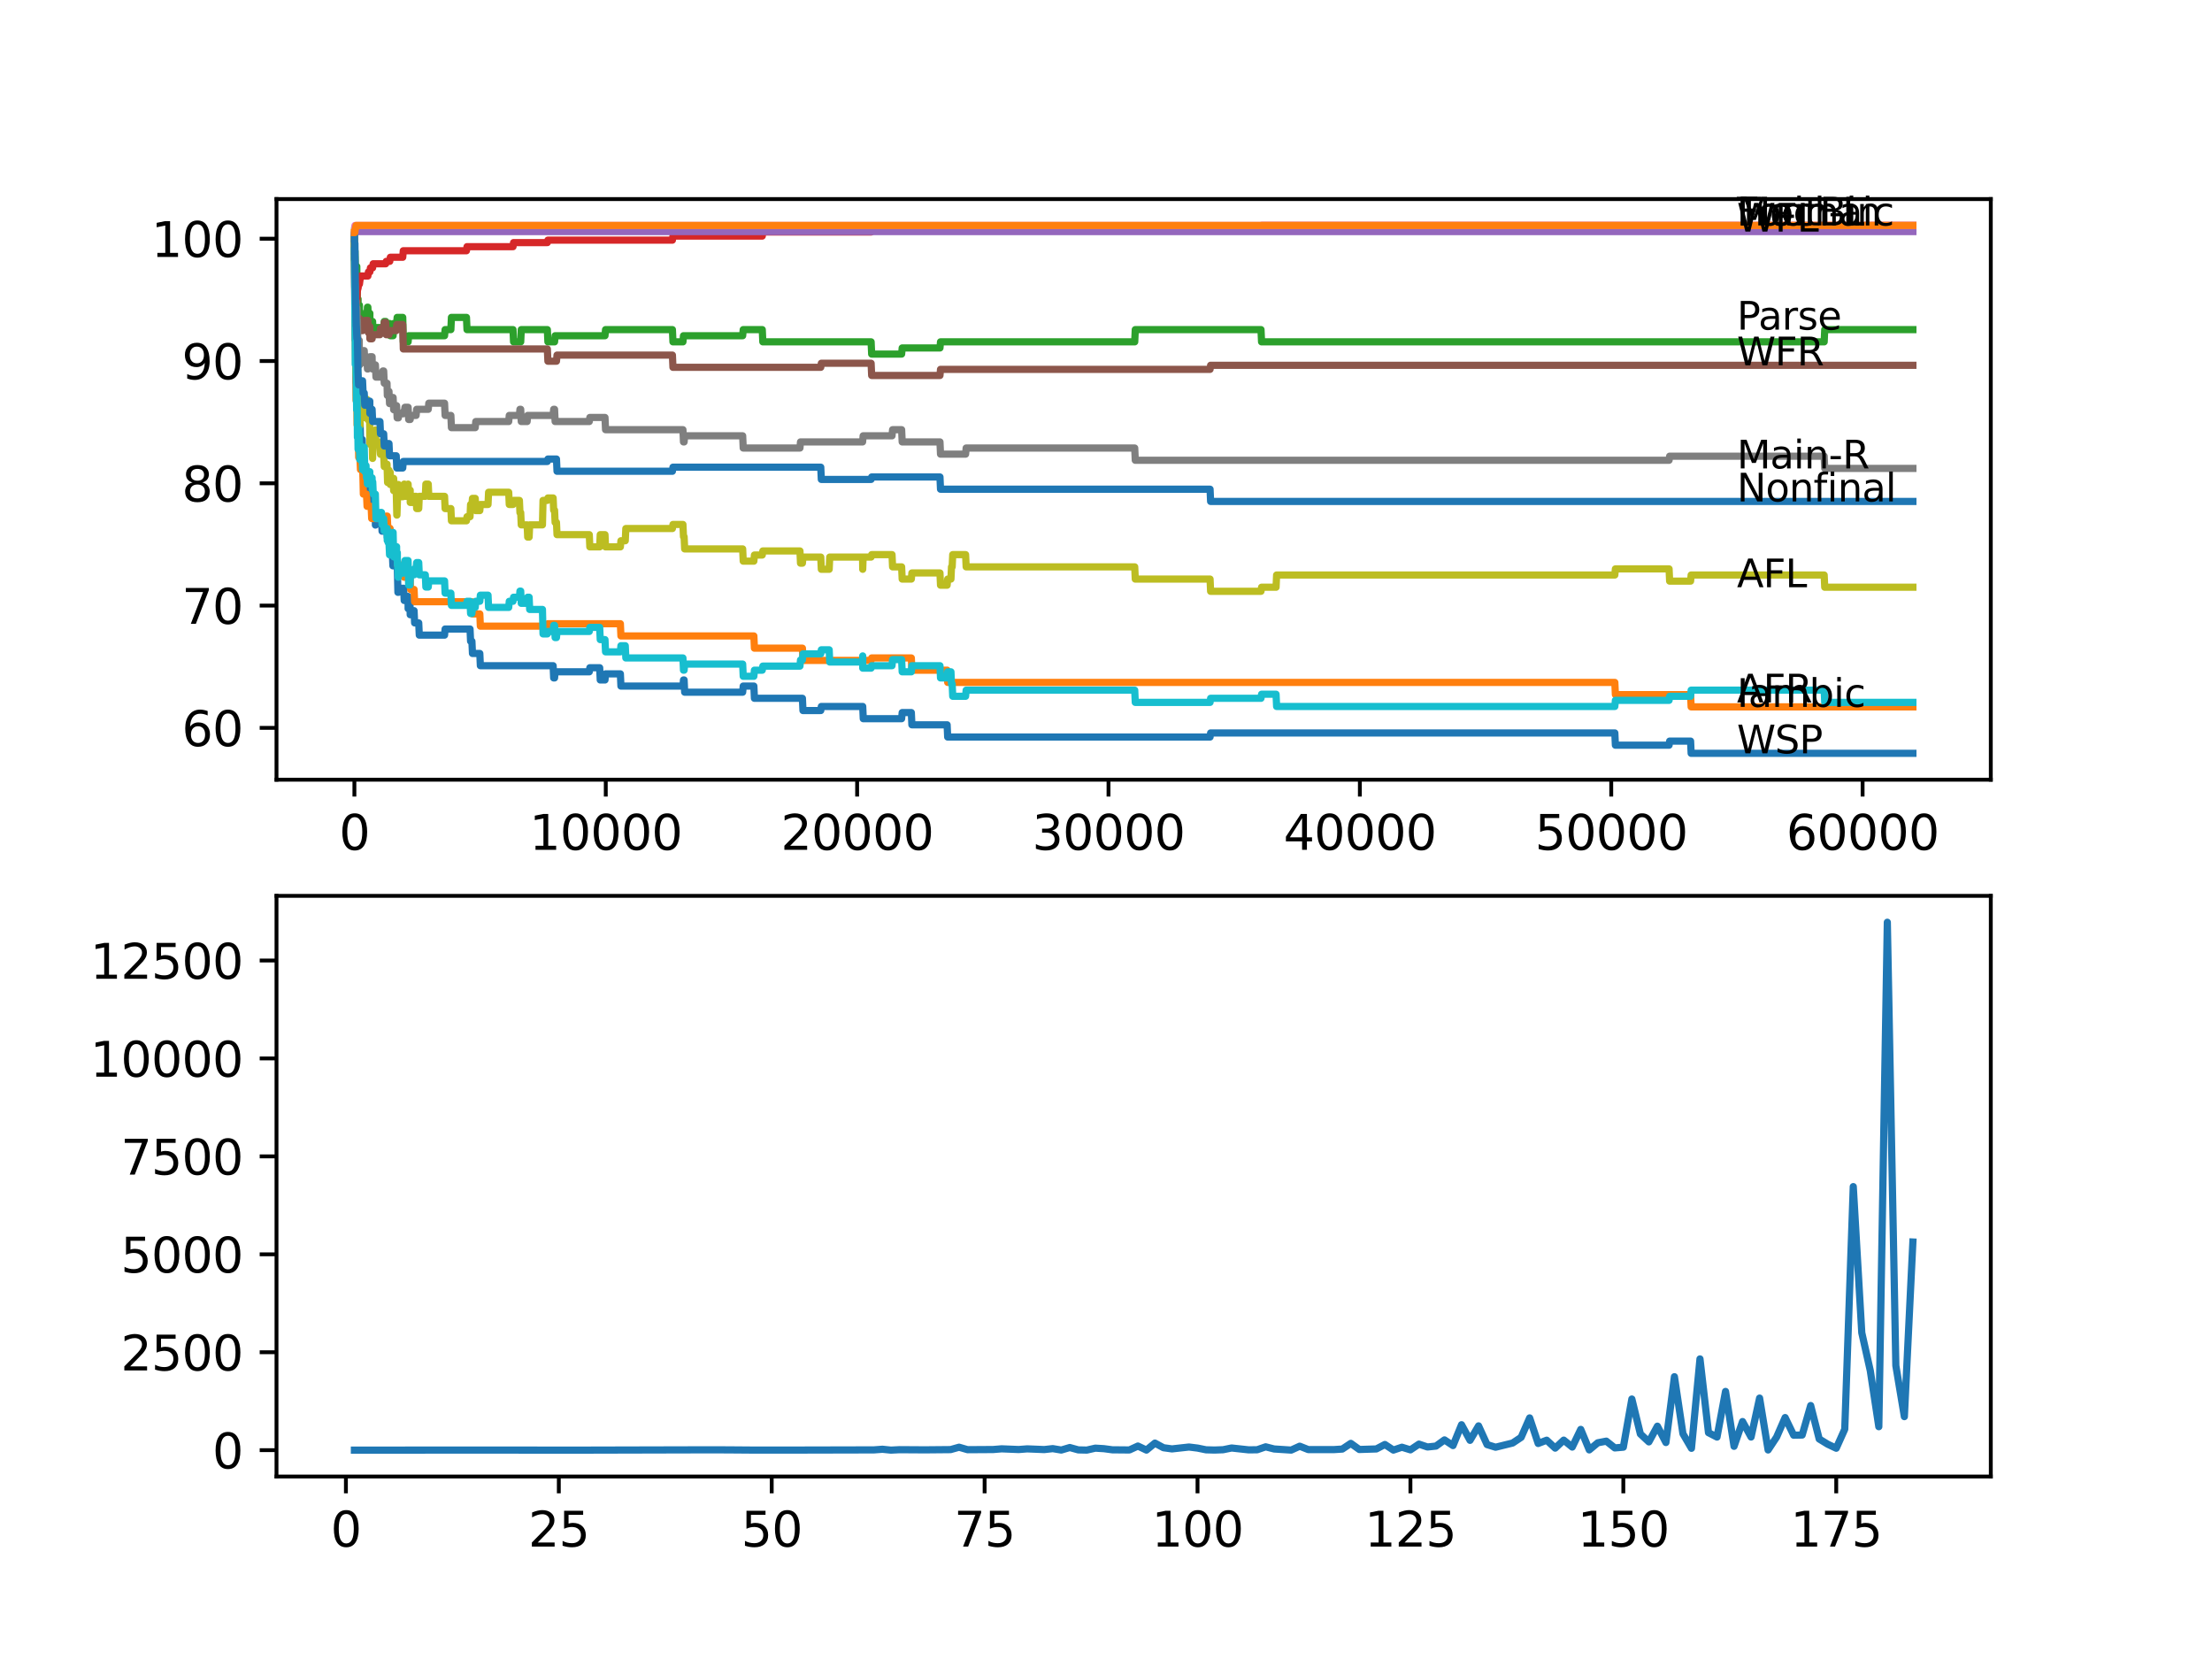<?xml version="1.0" encoding="utf-8" standalone="no"?>
<!DOCTYPE svg PUBLIC "-//W3C//DTD SVG 1.1//EN"
  "http://www.w3.org/Graphics/SVG/1.1/DTD/svg11.dtd">
<svg xmlns:xlink="http://www.w3.org/1999/xlink" width="460.8pt" height="345.6pt" viewBox="0 0 460.8 345.6" xmlns="http://www.w3.org/2000/svg" version="1.1">
 <defs>
  <style type="text/css">*{stroke-linejoin: round; stroke-linecap: butt}</style>
 </defs>
 <g id="figure_1">
  <g id="patch_1">
   <path d="M 0 345.6 
L 460.8 345.6 
L 460.8 0 
L 0 0 
z
" style="fill: #ffffff"/>
  </g>
  <g id="axes_1">
   <g id="patch_2">
    <path d="M 57.6 162.432 
L 414.72 162.432 
L 414.72 41.472 
L 57.6 41.472 
z
" style="fill: #ffffff"/>
   </g>
   <g id="matplotlib.axis_1">
    <g id="xtick_1">
     <g id="line2d_1">
      <defs>
       <path id="m942e129f63" d="M 0 0 
L 0 3.5 
" style="stroke: #000000; stroke-width: 0.8"/>
      </defs>
      <g>
       <use xlink:href="#m942e129f63" x="73.827" y="162.432" style="stroke: #000000; stroke-width: 0.8"/>
      </g>
     </g>
     <g id="text_1">
      <!-- 0 -->
      <g transform="translate(70.646 177.03)scale(0.1 -0.1)">
       <defs>
        <path id="DejaVuSans-30" d="M 2034 4250 
Q 1547 4250 1301 3770 
Q 1056 3291 1056 2328 
Q 1056 1369 1301 889 
Q 1547 409 2034 409 
Q 2525 409 2770 889 
Q 3016 1369 3016 2328 
Q 3016 3291 2770 3770 
Q 2525 4250 2034 4250 
z
M 2034 4750 
Q 2819 4750 3233 4129 
Q 3647 3509 3647 2328 
Q 3647 1150 3233 529 
Q 2819 -91 2034 -91 
Q 1250 -91 836 529 
Q 422 1150 422 2328 
Q 422 3509 836 4129 
Q 1250 4750 2034 4750 
z
" transform="scale(0.016)"/>
       </defs>
       <use xlink:href="#DejaVuSans-30"/>
      </g>
     </g>
    </g>
    <g id="xtick_2">
     <g id="line2d_2">
      <g>
       <use xlink:href="#m942e129f63" x="126.192" y="162.432" style="stroke: #000000; stroke-width: 0.8"/>
      </g>
     </g>
     <g id="text_2">
      <!-- 10000 -->
      <g transform="translate(110.286 177.03)scale(0.1 -0.1)">
       <defs>
        <path id="DejaVuSans-31" d="M 794 531 
L 1825 531 
L 1825 4091 
L 703 3866 
L 703 4441 
L 1819 4666 
L 2450 4666 
L 2450 531 
L 3481 531 
L 3481 0 
L 794 0 
L 794 531 
z
" transform="scale(0.016)"/>
       </defs>
       <use xlink:href="#DejaVuSans-31"/>
       <use xlink:href="#DejaVuSans-30" x="63.623"/>
       <use xlink:href="#DejaVuSans-30" x="127.246"/>
       <use xlink:href="#DejaVuSans-30" x="190.869"/>
       <use xlink:href="#DejaVuSans-30" x="254.492"/>
      </g>
     </g>
    </g>
    <g id="xtick_3">
     <g id="line2d_3">
      <g>
       <use xlink:href="#m942e129f63" x="178.556" y="162.432" style="stroke: #000000; stroke-width: 0.8"/>
      </g>
     </g>
     <g id="text_3">
      <!-- 20000 -->
      <g transform="translate(162.65 177.03)scale(0.1 -0.1)">
       <defs>
        <path id="DejaVuSans-32" d="M 1228 531 
L 3431 531 
L 3431 0 
L 469 0 
L 469 531 
Q 828 903 1448 1529 
Q 2069 2156 2228 2338 
Q 2531 2678 2651 2914 
Q 2772 3150 2772 3378 
Q 2772 3750 2511 3984 
Q 2250 4219 1831 4219 
Q 1534 4219 1204 4116 
Q 875 4013 500 3803 
L 500 4441 
Q 881 4594 1212 4672 
Q 1544 4750 1819 4750 
Q 2544 4750 2975 4387 
Q 3406 4025 3406 3419 
Q 3406 3131 3298 2873 
Q 3191 2616 2906 2266 
Q 2828 2175 2409 1742 
Q 1991 1309 1228 531 
z
" transform="scale(0.016)"/>
       </defs>
       <use xlink:href="#DejaVuSans-32"/>
       <use xlink:href="#DejaVuSans-30" x="63.623"/>
       <use xlink:href="#DejaVuSans-30" x="127.246"/>
       <use xlink:href="#DejaVuSans-30" x="190.869"/>
       <use xlink:href="#DejaVuSans-30" x="254.492"/>
      </g>
     </g>
    </g>
    <g id="xtick_4">
     <g id="line2d_4">
      <g>
       <use xlink:href="#m942e129f63" x="230.921" y="162.432" style="stroke: #000000; stroke-width: 0.8"/>
      </g>
     </g>
     <g id="text_4">
      <!-- 30000 -->
      <g transform="translate(215.015 177.03)scale(0.1 -0.1)">
       <defs>
        <path id="DejaVuSans-33" d="M 2597 2516 
Q 3050 2419 3304 2112 
Q 3559 1806 3559 1356 
Q 3559 666 3084 287 
Q 2609 -91 1734 -91 
Q 1441 -91 1130 -33 
Q 819 25 488 141 
L 488 750 
Q 750 597 1062 519 
Q 1375 441 1716 441 
Q 2309 441 2620 675 
Q 2931 909 2931 1356 
Q 2931 1769 2642 2001 
Q 2353 2234 1838 2234 
L 1294 2234 
L 1294 2753 
L 1863 2753 
Q 2328 2753 2575 2939 
Q 2822 3125 2822 3475 
Q 2822 3834 2567 4026 
Q 2313 4219 1838 4219 
Q 1578 4219 1281 4162 
Q 984 4106 628 3988 
L 628 4550 
Q 988 4650 1302 4700 
Q 1616 4750 1894 4750 
Q 2613 4750 3031 4423 
Q 3450 4097 3450 3541 
Q 3450 3153 3228 2886 
Q 3006 2619 2597 2516 
z
" transform="scale(0.016)"/>
       </defs>
       <use xlink:href="#DejaVuSans-33"/>
       <use xlink:href="#DejaVuSans-30" x="63.623"/>
       <use xlink:href="#DejaVuSans-30" x="127.246"/>
       <use xlink:href="#DejaVuSans-30" x="190.869"/>
       <use xlink:href="#DejaVuSans-30" x="254.492"/>
      </g>
     </g>
    </g>
    <g id="xtick_5">
     <g id="line2d_5">
      <g>
       <use xlink:href="#m942e129f63" x="283.285" y="162.432" style="stroke: #000000; stroke-width: 0.8"/>
      </g>
     </g>
     <g id="text_5">
      <!-- 40000 -->
      <g transform="translate(267.379 177.03)scale(0.1 -0.1)">
       <defs>
        <path id="DejaVuSans-34" d="M 2419 4116 
L 825 1625 
L 2419 1625 
L 2419 4116 
z
M 2253 4666 
L 3047 4666 
L 3047 1625 
L 3713 1625 
L 3713 1100 
L 3047 1100 
L 3047 0 
L 2419 0 
L 2419 1100 
L 313 1100 
L 313 1709 
L 2253 4666 
z
" transform="scale(0.016)"/>
       </defs>
       <use xlink:href="#DejaVuSans-34"/>
       <use xlink:href="#DejaVuSans-30" x="63.623"/>
       <use xlink:href="#DejaVuSans-30" x="127.246"/>
       <use xlink:href="#DejaVuSans-30" x="190.869"/>
       <use xlink:href="#DejaVuSans-30" x="254.492"/>
      </g>
     </g>
    </g>
    <g id="xtick_6">
     <g id="line2d_6">
      <g>
       <use xlink:href="#m942e129f63" x="335.65" y="162.432" style="stroke: #000000; stroke-width: 0.8"/>
      </g>
     </g>
     <g id="text_6">
      <!-- 50000 -->
      <g transform="translate(319.744 177.03)scale(0.1 -0.1)">
       <defs>
        <path id="DejaVuSans-35" d="M 691 4666 
L 3169 4666 
L 3169 4134 
L 1269 4134 
L 1269 2991 
Q 1406 3038 1543 3061 
Q 1681 3084 1819 3084 
Q 2600 3084 3056 2656 
Q 3513 2228 3513 1497 
Q 3513 744 3044 326 
Q 2575 -91 1722 -91 
Q 1428 -91 1123 -41 
Q 819 9 494 109 
L 494 744 
Q 775 591 1075 516 
Q 1375 441 1709 441 
Q 2250 441 2565 725 
Q 2881 1009 2881 1497 
Q 2881 1984 2565 2268 
Q 2250 2553 1709 2553 
Q 1456 2553 1204 2497 
Q 953 2441 691 2322 
L 691 4666 
z
" transform="scale(0.016)"/>
       </defs>
       <use xlink:href="#DejaVuSans-35"/>
       <use xlink:href="#DejaVuSans-30" x="63.623"/>
       <use xlink:href="#DejaVuSans-30" x="127.246"/>
       <use xlink:href="#DejaVuSans-30" x="190.869"/>
       <use xlink:href="#DejaVuSans-30" x="254.492"/>
      </g>
     </g>
    </g>
    <g id="xtick_7">
     <g id="line2d_7">
      <g>
       <use xlink:href="#m942e129f63" x="388.014" y="162.432" style="stroke: #000000; stroke-width: 0.8"/>
      </g>
     </g>
     <g id="text_7">
      <!-- 60000 -->
      <g transform="translate(372.108 177.03)scale(0.1 -0.1)">
       <defs>
        <path id="DejaVuSans-36" d="M 2113 2584 
Q 1688 2584 1439 2293 
Q 1191 2003 1191 1497 
Q 1191 994 1439 701 
Q 1688 409 2113 409 
Q 2538 409 2786 701 
Q 3034 994 3034 1497 
Q 3034 2003 2786 2293 
Q 2538 2584 2113 2584 
z
M 3366 4563 
L 3366 3988 
Q 3128 4100 2886 4159 
Q 2644 4219 2406 4219 
Q 1781 4219 1451 3797 
Q 1122 3375 1075 2522 
Q 1259 2794 1537 2939 
Q 1816 3084 2150 3084 
Q 2853 3084 3261 2657 
Q 3669 2231 3669 1497 
Q 3669 778 3244 343 
Q 2819 -91 2113 -91 
Q 1303 -91 875 529 
Q 447 1150 447 2328 
Q 447 3434 972 4092 
Q 1497 4750 2381 4750 
Q 2619 4750 2861 4703 
Q 3103 4656 3366 4563 
z
" transform="scale(0.016)"/>
       </defs>
       <use xlink:href="#DejaVuSans-36"/>
       <use xlink:href="#DejaVuSans-30" x="63.623"/>
       <use xlink:href="#DejaVuSans-30" x="127.246"/>
       <use xlink:href="#DejaVuSans-30" x="190.869"/>
       <use xlink:href="#DejaVuSans-30" x="254.492"/>
      </g>
     </g>
    </g>
   </g>
   <g id="matplotlib.axis_2">
    <g id="ytick_1">
     <g id="line2d_8">
      <defs>
       <path id="me566fc5e8a" d="M 0 0 
L -3.5 0 
" style="stroke: #000000; stroke-width: 0.8"/>
      </defs>
      <g>
       <use xlink:href="#me566fc5e8a" x="57.6" y="151.627" style="stroke: #000000; stroke-width: 0.8"/>
      </g>
     </g>
     <g id="text_8">
      <!-- 60 -->
      <g transform="translate(37.875 155.426)scale(0.1 -0.1)">
       <use xlink:href="#DejaVuSans-36"/>
       <use xlink:href="#DejaVuSans-30" x="63.623"/>
      </g>
     </g>
    </g>
    <g id="ytick_2">
     <g id="line2d_9">
      <g>
       <use xlink:href="#me566fc5e8a" x="57.6" y="126.152" style="stroke: #000000; stroke-width: 0.8"/>
      </g>
     </g>
     <g id="text_9">
      <!-- 70 -->
      <g transform="translate(37.875 129.952)scale(0.1 -0.1)">
       <defs>
        <path id="DejaVuSans-37" d="M 525 4666 
L 3525 4666 
L 3525 4397 
L 1831 0 
L 1172 0 
L 2766 4134 
L 525 4134 
L 525 4666 
z
" transform="scale(0.016)"/>
       </defs>
       <use xlink:href="#DejaVuSans-37"/>
       <use xlink:href="#DejaVuSans-30" x="63.623"/>
      </g>
     </g>
    </g>
    <g id="ytick_3">
     <g id="line2d_10">
      <g>
       <use xlink:href="#me566fc5e8a" x="57.6" y="100.678" style="stroke: #000000; stroke-width: 0.8"/>
      </g>
     </g>
     <g id="text_10">
      <!-- 80 -->
      <g transform="translate(37.875 104.478)scale(0.1 -0.1)">
       <defs>
        <path id="DejaVuSans-38" d="M 2034 2216 
Q 1584 2216 1326 1975 
Q 1069 1734 1069 1313 
Q 1069 891 1326 650 
Q 1584 409 2034 409 
Q 2484 409 2743 651 
Q 3003 894 3003 1313 
Q 3003 1734 2745 1975 
Q 2488 2216 2034 2216 
z
M 1403 2484 
Q 997 2584 770 2862 
Q 544 3141 544 3541 
Q 544 4100 942 4425 
Q 1341 4750 2034 4750 
Q 2731 4750 3128 4425 
Q 3525 4100 3525 3541 
Q 3525 3141 3298 2862 
Q 3072 2584 2669 2484 
Q 3125 2378 3379 2068 
Q 3634 1759 3634 1313 
Q 3634 634 3220 271 
Q 2806 -91 2034 -91 
Q 1263 -91 848 271 
Q 434 634 434 1313 
Q 434 1759 690 2068 
Q 947 2378 1403 2484 
z
M 1172 3481 
Q 1172 3119 1398 2916 
Q 1625 2713 2034 2713 
Q 2441 2713 2670 2916 
Q 2900 3119 2900 3481 
Q 2900 3844 2670 4047 
Q 2441 4250 2034 4250 
Q 1625 4250 1398 4047 
Q 1172 3844 1172 3481 
z
" transform="scale(0.016)"/>
       </defs>
       <use xlink:href="#DejaVuSans-38"/>
       <use xlink:href="#DejaVuSans-30" x="63.623"/>
      </g>
     </g>
    </g>
    <g id="ytick_4">
     <g id="line2d_11">
      <g>
       <use xlink:href="#me566fc5e8a" x="57.6" y="75.204" style="stroke: #000000; stroke-width: 0.8"/>
      </g>
     </g>
     <g id="text_11">
      <!-- 90 -->
      <g transform="translate(37.875 79.003)scale(0.1 -0.1)">
       <defs>
        <path id="DejaVuSans-39" d="M 703 97 
L 703 672 
Q 941 559 1184 500 
Q 1428 441 1663 441 
Q 2288 441 2617 861 
Q 2947 1281 2994 2138 
Q 2813 1869 2534 1725 
Q 2256 1581 1919 1581 
Q 1219 1581 811 2004 
Q 403 2428 403 3163 
Q 403 3881 828 4315 
Q 1253 4750 1959 4750 
Q 2769 4750 3195 4129 
Q 3622 3509 3622 2328 
Q 3622 1225 3098 567 
Q 2575 -91 1691 -91 
Q 1453 -91 1209 -44 
Q 966 3 703 97 
z
M 1959 2075 
Q 2384 2075 2632 2365 
Q 2881 2656 2881 3163 
Q 2881 3666 2632 3958 
Q 2384 4250 1959 4250 
Q 1534 4250 1286 3958 
Q 1038 3666 1038 3163 
Q 1038 2656 1286 2365 
Q 1534 2075 1959 2075 
z
" transform="scale(0.016)"/>
       </defs>
       <use xlink:href="#DejaVuSans-39"/>
       <use xlink:href="#DejaVuSans-30" x="63.623"/>
      </g>
     </g>
    </g>
    <g id="ytick_5">
     <g id="line2d_12">
      <g>
       <use xlink:href="#me566fc5e8a" x="57.6" y="49.73" style="stroke: #000000; stroke-width: 0.8"/>
      </g>
     </g>
     <g id="text_12">
      <!-- 100 -->
      <g transform="translate(31.512 53.529)scale(0.1 -0.1)">
       <use xlink:href="#DejaVuSans-31"/>
       <use xlink:href="#DejaVuSans-30" x="63.623"/>
       <use xlink:href="#DejaVuSans-30" x="127.246"/>
      </g>
     </g>
    </g>
   </g>
   <g id="line2d_13">
    <path d="M 73.833 49.73 
L 73.843 49.093 
L 73.859 54.188 
L 73.906 53.339 
L 74.026 68.836 
L 74.042 66.5 
L 74.063 66.5 
L 74.199 79.662 
L 74.278 79.662 
L 74.341 78.813 
L 74.362 83.908 
L 74.388 83.908 
L 74.456 82.209 
L 74.461 84.757 
L 74.493 84.757 
L 74.534 84.757 
L 74.602 82.209 
L 74.618 87.304 
L 74.629 87.304 
L 74.65 87.304 
L 74.765 89.852 
L 74.838 89.852 
L 74.959 86.455 
L 74.98 86.455 
L 75.1 91.55 
L 75.461 91.55 
L 75.582 96.645 
L 75.613 96.645 
L 75.728 99.192 
L 75.875 99.192 
L 75.99 98.343 
L 76.351 98.343 
L 76.467 100.891 
L 77.001 100.891 
L 77.116 103.438 
L 77.315 103.438 
L 77.43 105.985 
L 77.514 105.985 
L 77.634 104.287 
L 77.645 104.287 
L 77.76 106.835 
L 78.195 106.835 
L 78.205 109.382 
L 78.305 108.108 
L 79.472 108.108 
L 79.588 110.656 
L 80.624 110.656 
L 80.672 109.382 
L 80.677 111.929 
L 80.729 111.08 
L 81.033 111.08 
L 81.148 110.231 
L 81.237 110.231 
L 81.358 115.326 
L 81.735 115.326 
L 81.85 117.873 
L 82.012 117.873 
L 82.127 117.024 
L 82.619 117.024 
L 82.693 115.751 
L 82.698 118.298 
L 82.724 118.298 
L 82.771 118.298 
L 82.892 123.393 
L 82.991 123.393 
L 83.106 122.544 
L 84.086 122.544 
L 84.201 125.091 
L 84.248 125.091 
L 84.363 124.242 
L 85.007 124.242 
L 85.018 126.789 
L 85.117 125.516 
L 85.411 125.516 
L 85.452 128.063 
L 85.52 127.214 
L 86.259 127.214 
L 86.374 129.761 
L 87.228 129.761 
L 87.343 132.309 
L 92.611 132.309 
L 92.726 131.035 
L 97.915 131.035 
L 98.03 133.582 
L 98.308 133.582 
L 98.423 136.13 
L 99.952 136.13 
L 100.067 138.677 
L 115.227 138.677 
L 115.342 141.225 
L 115.525 141.225 
L 115.641 139.951 
L 122.757 139.951 
L 122.872 139.102 
L 124.925 139.102 
L 125.04 141.649 
L 126.03 141.649 
L 126.145 140.376 
L 129.234 140.376 
L 129.35 142.923 
L 142.268 142.923 
L 142.383 141.649 
L 142.514 141.649 
L 142.629 144.197 
L 154.71 144.197 
L 154.825 142.923 
L 157.045 142.923 
L 157.16 145.47 
L 167.157 145.47 
L 167.272 148.018 
L 170.979 148.018 
L 171.095 147.169 
L 179.719 147.169 
L 179.834 149.716 
L 187.825 149.716 
L 187.94 148.442 
L 189.846 148.442 
L 189.961 150.99 
L 197.303 150.99 
L 197.418 153.537 
L 252.076 153.537 
L 252.191 152.688 
L 336.399 152.688 
L 336.514 155.236 
L 347.699 155.236 
L 347.814 154.386 
L 352.181 154.386 
L 352.297 156.934 
L 398.487 156.934 
L 398.487 156.934 
" clip-path="url(#p6ae09d095a)" style="fill: none; stroke: #1f77b4; stroke-width: 1.5; stroke-linecap: square"/>
   </g>
   <g id="line2d_14">
    <path d="M 73.833 52.277 
L 73.896 52.277 
L 74.042 70.661 
L 74.047 70.661 
L 74.184 83.398 
L 74.341 83.398 
L 74.388 88.493 
L 74.456 87.644 
L 74.602 87.644 
L 74.728 95.286 
L 74.98 95.286 
L 75.095 97.834 
L 75.571 97.834 
L 75.692 102.929 
L 76.351 102.929 
L 76.467 105.476 
L 77.315 105.476 
L 77.43 108.023 
L 80.347 108.023 
L 80.462 107.514 
L 80.672 107.514 
L 80.787 110.061 
L 81.237 110.061 
L 81.352 112.609 
L 81.735 112.609 
L 81.85 115.156 
L 82.693 115.156 
L 82.808 117.704 
L 84.086 117.704 
L 84.201 120.251 
L 85.411 120.251 
L 85.526 122.798 
L 86.259 122.798 
L 86.374 125.346 
L 98.308 125.346 
L 98.423 127.893 
L 99.952 127.893 
L 100.067 130.441 
L 114.022 130.441 
L 114.138 129.931 
L 129.234 129.931 
L 129.35 132.479 
L 157.045 132.479 
L 157.16 135.026 
L 167.157 135.026 
L 167.272 137.573 
L 181.468 137.573 
L 181.583 137.064 
L 189.846 137.064 
L 189.961 139.611 
L 197.303 139.611 
L 197.418 142.159 
L 336.399 142.159 
L 336.514 144.706 
L 352.181 144.706 
L 352.297 147.254 
L 398.487 147.254 
L 398.487 147.254 
" clip-path="url(#p6ae09d095a)" style="fill: none; stroke: #ff7f0e; stroke-width: 1.5; stroke-linecap: square"/>
   </g>
   <g id="line2d_15">
    <path d="M 73.833 52.277 
L 73.89 47.395 
L 73.848 54.188 
L 73.943 52.32 
L 73.953 52.32 
L 74.079 60.174 
L 74.084 60.174 
L 74.095 61.873 
L 74.199 59.325 
L 74.231 59.325 
L 74.325 55.504 
L 74.346 58.051 
L 74.466 63.995 
L 74.534 63.995 
L 74.592 62.297 
L 74.597 64.845 
L 74.639 64.845 
L 74.838 64.845 
L 74.875 63.571 
L 74.88 66.118 
L 74.948 64.845 
L 74.995 64.845 
L 75.11 67.392 
L 75.875 67.392 
L 75.99 66.543 
L 76.43 66.543 
L 76.545 63.995 
L 76.634 63.995 
L 76.749 66.543 
L 77.037 66.543 
L 77.048 65.269 
L 77.053 67.817 
L 77.142 67.817 
L 77.514 67.817 
L 77.619 66.967 
L 77.734 69.515 
L 78.205 69.515 
L 78.32 68.241 
L 79.928 68.241 
L 80.043 66.967 
L 80.347 66.967 
L 80.462 69.515 
L 80.624 69.515 
L 80.74 68.241 
L 81.033 68.241 
L 81.148 67.392 
L 81.195 67.392 
L 81.31 69.939 
L 81.892 69.939 
L 82.007 67.392 
L 82.619 67.392 
L 82.735 66.118 
L 83.897 66.118 
L 84.018 71.213 
L 85.018 71.213 
L 85.133 69.939 
L 92.611 69.939 
L 92.726 68.666 
L 93.925 68.666 
L 94.04 66.118 
L 97.172 66.118 
L 97.287 68.666 
L 106.869 68.666 
L 106.985 71.213 
L 108.472 71.213 
L 108.587 68.666 
L 114.022 68.666 
L 114.138 71.213 
L 115.525 71.213 
L 115.641 69.939 
L 126.03 69.939 
L 126.145 68.666 
L 140.074 68.666 
L 140.189 71.213 
L 142.268 71.213 
L 142.383 69.939 
L 154.71 69.939 
L 154.825 68.666 
L 158.794 68.666 
L 158.909 71.213 
L 181.468 71.213 
L 181.583 73.761 
L 187.825 73.761 
L 187.94 72.487 
L 195.811 72.487 
L 195.926 71.213 
L 236.383 71.213 
L 236.498 68.666 
L 262.69 68.666 
L 262.806 71.213 
L 380.008 71.213 
L 380.123 68.666 
L 398.487 68.666 
L 398.487 68.666 
" clip-path="url(#p6ae09d095a)" style="fill: none; stroke: #2ca02c; stroke-width: 1.5; stroke-linecap: square"/>
   </g>
   <g id="line2d_16">
    <path d="M 73.833 52.277 
L 73.854 52.277 
L 73.932 65.694 
L 73.985 63.189 
L 74 63.189 
L 74.006 65.736 
L 74.095 61.618 
L 74.105 61.618 
L 74.199 61.618 
L 74.288 60.344 
L 74.294 62.892 
L 74.304 62.892 
L 74.325 62.892 
L 74.445 60.556 
L 74.456 60.556 
L 74.571 60.047 
L 74.592 60.047 
L 74.707 59.198 
L 74.875 59.198 
L 74.99 58.349 
L 74.995 58.349 
L 75.11 57.5 
L 76.634 57.5 
L 76.749 56.65 
L 77.048 56.65 
L 77.163 55.801 
L 77.619 55.801 
L 77.734 54.952 
L 80.347 54.952 
L 80.462 54.443 
L 81.195 54.443 
L 81.31 53.593 
L 83.897 53.593 
L 84.012 52.235 
L 97.172 52.235 
L 97.287 51.386 
L 106.869 51.386 
L 106.985 50.537 
L 114.022 50.537 
L 114.138 50.027 
L 140.074 50.027 
L 140.189 49.178 
L 158.794 49.178 
L 158.909 48.329 
L 181.468 48.329 
L 181.583 47.819 
L 262.69 47.819 
L 262.806 46.97 
L 398.487 46.97 
L 398.487 46.97 
" clip-path="url(#p6ae09d095a)" style="fill: none; stroke: #d62728; stroke-width: 1.5; stroke-linecap: square"/>
   </g>
   <g id="line2d_17">
    <path d="M 73.833 49.73 
L 73.953 48.244 
L 398.487 48.244 
L 398.487 48.244 
" clip-path="url(#p6ae09d095a)" style="fill: none; stroke: #9467bd; stroke-width: 1.5; stroke-linecap: square"/>
   </g>
   <g id="line2d_18">
    <path d="M 73.833 49.73 
L 73.843 49.73 
L 73.995 70.789 
L 74 70.789 
L 74.089 67.604 
L 74.126 68.878 
L 74.231 68.878 
L 74.346 67.604 
L 74.451 67.604 
L 74.456 66.755 
L 74.461 69.303 
L 74.561 67.18 
L 74.582 67.18 
L 74.697 66.331 
L 74.875 66.331 
L 74.99 68.878 
L 75.524 68.878 
L 75.639 67.604 
L 75.875 67.604 
L 75.99 66.755 
L 76.634 66.755 
L 76.749 69.303 
L 77.037 69.303 
L 77.048 68.029 
L 77.053 70.576 
L 77.142 70.576 
L 77.514 70.576 
L 77.629 69.727 
L 79.148 69.727 
L 79.263 68.453 
L 79.928 68.453 
L 80.043 67.18 
L 80.347 67.18 
L 80.462 69.727 
L 81.033 69.727 
L 81.148 68.878 
L 82.541 68.878 
L 82.656 67.604 
L 83.897 67.604 
L 84.018 72.699 
L 114.022 72.699 
L 114.138 75.247 
L 115.923 75.247 
L 116.038 73.973 
L 140.074 73.973 
L 140.189 76.52 
L 170.979 76.52 
L 171.095 75.671 
L 181.468 75.671 
L 181.583 78.219 
L 195.811 78.219 
L 195.926 76.945 
L 252.076 76.945 
L 252.191 76.096 
L 398.487 76.096 
L 398.487 76.096 
" clip-path="url(#p6ae09d095a)" style="fill: none; stroke: #8c564b; stroke-width: 1.5; stroke-linecap: square"/>
   </g>
   <g id="line2d_19">
    <path d="M 73.833 48.456 
L 73.953 46.97 
L 398.487 46.97 
L 398.487 46.97 
" clip-path="url(#p6ae09d095a)" style="fill: none; stroke: #e377c2; stroke-width: 1.5; stroke-linecap: square"/>
   </g>
   <g id="line2d_20">
    <path d="M 73.833 52.277 
L 73.906 59.92 
L 73.958 59.41 
L 73.99 59.41 
L 74.006 64.505 
L 74.105 63.571 
L 74.136 63.571 
L 74.199 62.722 
L 74.205 65.269 
L 74.231 63.995 
L 74.278 66.543 
L 74.341 65.694 
L 74.356 65.694 
L 74.388 64.208 
L 74.393 66.755 
L 74.451 66.755 
L 74.55 71.341 
L 74.566 70.491 
L 74.582 70.491 
L 74.602 73.039 
L 74.692 72.19 
L 74.775 72.19 
L 74.838 70.916 
L 74.843 73.463 
L 74.88 73.463 
L 74.896 73.463 
L 74.938 76.011 
L 75.006 75.162 
L 75.613 75.162 
L 75.734 73.039 
L 75.875 73.039 
L 75.99 75.586 
L 76.074 75.586 
L 76.189 74.312 
L 76.43 74.312 
L 76.545 76.86 
L 76.65 76.86 
L 76.765 75.586 
L 77.001 75.586 
L 77.116 74.312 
L 77.514 74.312 
L 77.561 76.86 
L 77.624 76.011 
L 78.205 76.011 
L 78.32 78.558 
L 79.64 78.558 
L 79.755 77.284 
L 79.928 77.284 
L 80.043 79.832 
L 80.624 79.832 
L 80.687 82.379 
L 80.734 81.53 
L 81.033 81.53 
L 81.148 84.078 
L 81.289 84.078 
L 81.405 82.804 
L 81.892 82.804 
L 82.007 85.351 
L 82.012 85.351 
L 82.127 84.502 
L 82.619 84.502 
L 82.735 87.05 
L 82.991 87.05 
L 83.106 86.2 
L 83.986 86.2 
L 84.101 85.691 
L 84.248 85.691 
L 84.363 84.842 
L 85.018 84.842 
L 85.133 87.389 
L 85.452 87.389 
L 85.568 86.54 
L 86.683 86.54 
L 86.798 85.266 
L 89.212 85.266 
L 89.327 83.993 
L 92.611 83.993 
L 92.726 86.54 
L 93.925 86.54 
L 94.04 89.088 
L 98.999 89.088 
L 99.114 87.814 
L 105.974 87.814 
L 106.089 86.54 
L 108.2 86.54 
L 108.315 85.266 
L 108.472 85.266 
L 108.587 87.814 
L 109.812 87.814 
L 109.928 86.54 
L 115.227 86.54 
L 115.342 85.266 
L 115.525 85.266 
L 115.641 87.814 
L 122.757 87.814 
L 122.872 86.965 
L 126.03 86.965 
L 126.145 89.512 
L 142.268 89.512 
L 142.383 92.06 
L 142.514 92.06 
L 142.629 90.786 
L 154.71 90.786 
L 154.825 93.333 
L 166.644 93.333 
L 166.759 92.06 
L 179.693 92.06 
L 179.808 90.786 
L 185.825 90.786 
L 185.94 89.512 
L 187.825 89.512 
L 187.94 92.06 
L 195.811 92.06 
L 195.926 94.607 
L 201.152 94.607 
L 201.267 93.333 
L 236.383 93.333 
L 236.498 95.881 
L 347.699 95.881 
L 347.814 95.032 
L 380.008 95.032 
L 380.123 97.579 
L 398.487 97.579 
L 398.487 97.579 
" clip-path="url(#p6ae09d095a)" style="fill: none; stroke: #7f7f7f; stroke-width: 1.5; stroke-linecap: square"/>
   </g>
   <g id="line2d_21">
    <path d="M 73.833 49.73 
L 73.969 61.915 
L 73.979 61.915 
L 74.121 77.964 
L 74.131 77.964 
L 74.22 70.746 
L 74.246 75.841 
L 74.278 75.841 
L 74.325 80.936 
L 74.393 79.025 
L 74.43 79.025 
L 74.451 73.93 
L 74.534 78.516 
L 74.592 86.158 
L 74.65 83.186 
L 74.765 81.912 
L 74.77 81.912 
L 74.775 79.365 
L 74.843 84.46 
L 74.875 84.46 
L 74.896 83.611 
L 74.943 88.705 
L 74.959 88.705 
L 74.98 88.705 
L 75.105 84.035 
L 75.461 84.035 
L 75.524 81.488 
L 75.571 84.035 
L 75.686 81.912 
L 75.697 81.912 
L 75.812 84.46 
L 75.875 84.46 
L 75.99 87.007 
L 76.074 84.46 
L 76.1 87.007 
L 76.247 87.007 
L 76.362 83.186 
L 76.43 83.186 
L 76.545 85.733 
L 76.634 85.733 
L 76.65 84.884 
L 76.655 87.432 
L 76.734 87.432 
L 77.001 87.432 
L 77.048 92.527 
L 77.116 91.677 
L 77.315 91.677 
L 77.43 90.404 
L 77.514 90.404 
L 77.619 95.499 
L 77.629 94.649 
L 77.645 94.649 
L 77.76 92.102 
L 78.195 92.102 
L 78.205 89.555 
L 78.305 92.102 
L 79.148 92.102 
L 79.263 94.649 
L 79.472 94.649 
L 79.588 92.102 
L 79.64 92.102 
L 79.755 94.649 
L 79.928 94.649 
L 80.043 97.197 
L 80.347 97.197 
L 80.462 96.687 
L 80.624 96.687 
L 80.74 100.508 
L 80.745 100.508 
L 80.86 97.961 
L 81.033 97.961 
L 81.148 100.508 
L 81.195 100.508 
L 81.289 98.386 
L 81.295 100.933 
L 81.3 100.933 
L 81.735 100.933 
L 81.85 99.659 
L 81.892 99.659 
L 82.002 102.207 
L 82.012 99.659 
L 82.112 102.207 
L 82.541 102.207 
L 82.661 107.302 
L 82.693 107.302 
L 82.818 103.48 
L 82.845 103.48 
L 82.96 100.933 
L 82.991 100.933 
L 83.106 103.48 
L 83.897 103.48 
L 84.012 102.122 
L 84.086 102.122 
L 84.201 100.848 
L 84.248 100.848 
L 84.363 103.396 
L 85.007 103.396 
L 85.018 100.848 
L 85.117 103.396 
L 85.411 103.396 
L 85.452 102.122 
L 85.458 104.669 
L 85.515 104.669 
L 86.259 104.669 
L 86.374 103.396 
L 86.683 103.396 
L 86.798 105.943 
L 87.228 105.943 
L 87.343 103.396 
L 88.6 103.396 
L 88.715 100.848 
L 89.212 100.848 
L 89.327 103.396 
L 92.611 103.396 
L 92.726 105.943 
L 93.925 105.943 
L 94.04 108.49 
L 97.172 108.49 
L 97.287 107.641 
L 97.915 107.641 
L 98.03 105.094 
L 98.308 105.094 
L 98.423 103.82 
L 98.999 103.82 
L 99.114 106.368 
L 99.952 106.368 
L 100.067 105.094 
L 101.664 105.094 
L 101.78 102.546 
L 105.974 102.546 
L 106.089 105.094 
L 106.869 105.094 
L 106.985 104.245 
L 108.2 104.245 
L 108.315 106.792 
L 108.472 106.792 
L 108.587 109.34 
L 109.812 109.34 
L 109.928 111.887 
L 110.226 111.887 
L 110.341 109.34 
L 113.001 109.34 
L 113.122 104.245 
L 114.022 104.245 
L 114.138 103.735 
L 115.227 103.735 
L 115.342 106.283 
L 115.525 106.283 
L 115.641 108.83 
L 115.923 108.83 
L 116.038 111.377 
L 122.757 111.377 
L 122.872 113.925 
L 124.925 113.925 
L 125.04 111.377 
L 126.03 111.377 
L 126.145 113.925 
L 129.234 113.925 
L 129.35 112.651 
L 130.255 112.651 
L 130.371 110.104 
L 140.074 110.104 
L 140.189 109.255 
L 142.268 109.255 
L 142.383 111.802 
L 142.514 111.802 
L 142.629 114.349 
L 154.71 114.349 
L 154.825 116.897 
L 157.045 116.897 
L 157.16 115.623 
L 158.794 115.623 
L 158.909 114.774 
L 166.644 114.774 
L 166.759 117.321 
L 167.157 117.321 
L 167.272 116.048 
L 170.979 116.048 
L 171.095 118.595 
L 172.734 118.595 
L 172.849 116.048 
L 179.693 116.048 
L 179.719 118.595 
L 179.803 116.048 
L 181.468 116.048 
L 181.583 115.538 
L 185.825 115.538 
L 185.94 118.086 
L 187.825 118.086 
L 187.94 120.633 
L 189.846 120.633 
L 189.961 119.359 
L 195.811 119.359 
L 195.926 121.907 
L 197.303 121.907 
L 197.418 120.633 
L 198.099 120.633 
L 198.214 118.086 
L 198.355 118.086 
L 198.471 115.538 
L 201.152 115.538 
L 201.267 118.086 
L 236.383 118.086 
L 236.498 120.633 
L 252.076 120.633 
L 252.191 123.181 
L 262.69 123.181 
L 262.806 122.331 
L 265.827 122.331 
L 265.942 119.784 
L 336.399 119.784 
L 336.514 118.51 
L 347.699 118.51 
L 347.814 121.058 
L 352.181 121.058 
L 352.297 119.784 
L 380.008 119.784 
L 380.123 122.331 
L 398.487 122.331 
L 398.487 122.331 
" clip-path="url(#p6ae09d095a)" style="fill: none; stroke: #bcbd22; stroke-width: 1.5; stroke-linecap: square"/>
   </g>
   <g id="line2d_22">
    <path d="M 73.833 52.277 
L 73.979 70.831 
L 73.99 70.831 
L 74.006 75.926 
L 74.074 68.496 
L 74.1 70.534 
L 74.105 70.534 
L 74.241 83.695 
L 74.278 83.695 
L 74.294 85.394 
L 74.388 80.936 
L 74.456 91.125 
L 74.513 89.342 
L 74.534 89.342 
L 74.592 93.588 
L 74.644 90.616 
L 74.65 90.616 
L 74.765 89.342 
L 74.77 89.342 
L 74.885 93.163 
L 74.896 93.163 
L 74.938 95.711 
L 75 92.739 
L 75.006 92.739 
L 75.069 92.739 
L 75.184 95.286 
L 75.461 95.286 
L 75.524 97.834 
L 75.571 96.56 
L 75.686 94.437 
L 75.697 94.437 
L 75.812 93.163 
L 75.875 93.163 
L 75.995 98.258 
L 76.074 98.258 
L 76.189 96.985 
L 76.247 96.985 
L 76.351 99.532 
L 76.357 98.258 
L 76.43 98.258 
L 76.545 100.806 
L 76.65 100.806 
L 76.765 99.532 
L 77.001 99.532 
L 77.037 98.258 
L 77.043 100.806 
L 77.106 100.806 
L 77.315 100.806 
L 77.43 99.532 
L 77.514 99.532 
L 77.561 102.079 
L 77.624 100.381 
L 77.645 100.381 
L 77.76 102.929 
L 78.195 102.929 
L 78.315 108.023 
L 79.148 108.023 
L 79.263 106.75 
L 79.472 106.75 
L 79.588 109.297 
L 79.64 109.297 
L 79.755 108.023 
L 79.928 108.023 
L 80.043 110.571 
L 80.347 110.571 
L 80.462 110.061 
L 80.624 110.061 
L 80.672 112.609 
L 80.734 110.486 
L 80.745 110.486 
L 80.86 113.033 
L 81.033 113.033 
L 81.148 115.581 
L 81.195 115.581 
L 81.326 112.184 
L 81.735 112.184 
L 81.85 110.91 
L 81.892 110.91 
L 82.012 116.005 
L 82.127 115.156 
L 82.541 115.156 
L 82.619 113.882 
L 82.625 116.43 
L 82.646 116.43 
L 82.693 116.43 
L 82.771 115.156 
L 82.777 117.704 
L 82.798 117.704 
L 82.845 117.704 
L 82.96 120.251 
L 82.991 120.251 
L 83.106 119.402 
L 83.986 119.402 
L 84.112 117.619 
L 84.248 117.619 
L 84.363 116.769 
L 85.007 116.769 
L 85.128 121.864 
L 85.411 121.864 
L 85.526 119.741 
L 86.259 119.741 
L 86.374 118.468 
L 86.683 118.468 
L 86.798 117.194 
L 87.228 117.194 
L 87.343 119.741 
L 88.6 119.741 
L 88.715 122.289 
L 89.212 122.289 
L 89.327 121.015 
L 92.611 121.015 
L 92.726 123.563 
L 93.925 123.563 
L 94.04 126.11 
L 97.172 126.11 
L 97.287 125.261 
L 97.915 125.261 
L 98.03 127.808 
L 98.308 127.808 
L 98.423 126.535 
L 98.999 126.535 
L 99.114 125.261 
L 99.952 125.261 
L 100.067 123.987 
L 101.664 123.987 
L 101.78 126.535 
L 105.974 126.535 
L 106.089 125.261 
L 106.869 125.261 
L 106.985 124.412 
L 108.2 124.412 
L 108.315 123.138 
L 108.472 123.138 
L 108.587 125.685 
L 109.812 125.685 
L 109.928 124.412 
L 110.226 124.412 
L 110.341 126.959 
L 113.001 126.959 
L 113.122 132.054 
L 114.022 132.054 
L 114.138 131.545 
L 115.227 131.545 
L 115.342 130.271 
L 115.525 130.271 
L 115.641 132.818 
L 115.923 132.818 
L 116.038 131.545 
L 122.757 131.545 
L 122.872 130.695 
L 124.925 130.695 
L 125.04 133.243 
L 126.03 133.243 
L 126.145 135.79 
L 129.234 135.79 
L 129.35 134.517 
L 130.255 134.517 
L 130.371 137.064 
L 142.268 137.064 
L 142.383 139.611 
L 142.514 139.611 
L 142.629 138.338 
L 154.71 138.338 
L 154.825 140.885 
L 157.045 140.885 
L 157.16 139.611 
L 158.794 139.611 
L 158.909 138.762 
L 166.644 138.762 
L 166.759 137.489 
L 167.157 137.489 
L 167.272 136.215 
L 170.979 136.215 
L 171.095 135.366 
L 172.734 135.366 
L 172.849 137.913 
L 179.693 137.913 
L 179.719 136.639 
L 179.724 139.187 
L 179.797 139.187 
L 181.468 139.187 
L 181.583 138.677 
L 185.825 138.677 
L 185.94 137.404 
L 187.825 137.404 
L 187.94 139.951 
L 189.846 139.951 
L 189.961 138.677 
L 195.811 138.677 
L 195.926 141.225 
L 197.303 141.225 
L 197.418 139.951 
L 198.099 139.951 
L 198.214 142.498 
L 198.355 142.498 
L 198.471 145.046 
L 201.152 145.046 
L 201.267 143.772 
L 236.383 143.772 
L 236.498 146.32 
L 252.076 146.32 
L 252.191 145.47 
L 262.69 145.47 
L 262.806 144.621 
L 265.827 144.621 
L 265.942 147.169 
L 336.399 147.169 
L 336.514 145.895 
L 347.699 145.895 
L 347.814 145.046 
L 352.181 145.046 
L 352.297 143.772 
L 380.008 143.772 
L 380.123 146.32 
L 398.487 146.32 
L 398.487 146.32 
" clip-path="url(#p6ae09d095a)" style="fill: none; stroke: #17becf; stroke-width: 1.5; stroke-linecap: square"/>
   </g>
   <g id="line2d_23">
    <path d="M 73.833 49.73 
L 73.843 49.73 
L 73.848 48.456 
L 73.906 53.976 
L 73.937 50.706 
L 74.074 63.359 
L 74.084 63.359 
L 74.205 67.944 
L 74.231 67.944 
L 74.346 70.491 
L 74.451 70.491 
L 74.576 77.624 
L 74.582 77.624 
L 74.697 80.172 
L 74.875 80.172 
L 74.99 79.322 
L 75.524 79.322 
L 75.639 81.87 
L 75.875 81.87 
L 75.99 84.417 
L 76.634 84.417 
L 76.749 83.568 
L 77.037 83.568 
L 77.048 86.116 
L 77.147 85.266 
L 77.514 85.266 
L 77.629 87.814 
L 79.148 87.814 
L 79.263 90.361 
L 79.928 90.361 
L 80.043 92.909 
L 80.347 92.909 
L 80.462 92.399 
L 81.033 92.399 
L 81.148 94.947 
L 82.541 94.947 
L 82.656 97.494 
L 83.897 97.494 
L 84.012 96.135 
L 114.022 96.135 
L 114.138 95.626 
L 115.923 95.626 
L 116.038 98.173 
L 140.074 98.173 
L 140.189 97.324 
L 170.979 97.324 
L 171.095 99.872 
L 181.468 99.872 
L 181.583 99.362 
L 195.811 99.362 
L 195.926 101.91 
L 252.076 101.91 
L 252.191 104.457 
L 398.487 104.457 
L 398.487 104.457 
" clip-path="url(#p6ae09d095a)" style="fill: none; stroke: #1f77b4; stroke-width: 1.5; stroke-linecap: square"/>
   </g>
   <g id="line2d_24">
    <path d="M 73.833 48.456 
L 73.911 48.456 
L 74.026 47.607 
L 74.068 47.607 
L 74.184 46.97 
L 398.487 46.97 
L 398.487 46.97 
" clip-path="url(#p6ae09d095a)" style="fill: none; stroke: #ff7f0e; stroke-width: 1.5; stroke-linecap: square"/>
   </g>
   <g id="patch_3">
    <path d="M 57.6 162.432 
L 57.6 41.472 
" style="fill: none; stroke: #000000; stroke-width: 0.8; stroke-linejoin: miter; stroke-linecap: square"/>
   </g>
   <g id="patch_4">
    <path d="M 414.72 162.432 
L 414.72 41.472 
" style="fill: none; stroke: #000000; stroke-width: 0.8; stroke-linejoin: miter; stroke-linecap: square"/>
   </g>
   <g id="patch_5">
    <path d="M 57.6 162.432 
L 414.72 162.432 
" style="fill: none; stroke: #000000; stroke-width: 0.8; stroke-linejoin: miter; stroke-linecap: square"/>
   </g>
   <g id="patch_6">
    <path d="M 57.6 41.472 
L 414.72 41.472 
" style="fill: none; stroke: #000000; stroke-width: 0.8; stroke-linejoin: miter; stroke-linecap: square"/>
   </g>
   <g id="text_13">
    <!-- WSP -->
    <g transform="translate(361.832 156.934)scale(0.08 -0.08)">
     <defs>
      <path id="DejaVuSans-57" d="M 213 4666 
L 850 4666 
L 1831 722 
L 2809 4666 
L 3519 4666 
L 4500 722 
L 5478 4666 
L 6119 4666 
L 4947 0 
L 4153 0 
L 3169 4050 
L 2175 0 
L 1381 0 
L 213 4666 
z
" transform="scale(0.016)"/>
      <path id="DejaVuSans-53" d="M 3425 4513 
L 3425 3897 
Q 3066 4069 2747 4153 
Q 2428 4238 2131 4238 
Q 1616 4238 1336 4038 
Q 1056 3838 1056 3469 
Q 1056 3159 1242 3001 
Q 1428 2844 1947 2747 
L 2328 2669 
Q 3034 2534 3370 2195 
Q 3706 1856 3706 1288 
Q 3706 609 3251 259 
Q 2797 -91 1919 -91 
Q 1588 -91 1214 -16 
Q 841 59 441 206 
L 441 856 
Q 825 641 1194 531 
Q 1563 422 1919 422 
Q 2459 422 2753 634 
Q 3047 847 3047 1241 
Q 3047 1584 2836 1778 
Q 2625 1972 2144 2069 
L 1759 2144 
Q 1053 2284 737 2584 
Q 422 2884 422 3419 
Q 422 4038 858 4394 
Q 1294 4750 2059 4750 
Q 2388 4750 2728 4690 
Q 3069 4631 3425 4513 
z
" transform="scale(0.016)"/>
      <path id="DejaVuSans-50" d="M 1259 4147 
L 1259 2394 
L 2053 2394 
Q 2494 2394 2734 2622 
Q 2975 2850 2975 3272 
Q 2975 3691 2734 3919 
Q 2494 4147 2053 4147 
L 1259 4147 
z
M 628 4666 
L 2053 4666 
Q 2838 4666 3239 4311 
Q 3641 3956 3641 3272 
Q 3641 2581 3239 2228 
Q 2838 1875 2053 1875 
L 1259 1875 
L 1259 0 
L 628 0 
L 628 4666 
z
" transform="scale(0.016)"/>
     </defs>
     <use xlink:href="#DejaVuSans-57"/>
     <use xlink:href="#DejaVuSans-53" x="98.877"/>
     <use xlink:href="#DejaVuSans-50" x="162.354"/>
    </g>
   </g>
   <g id="text_14">
    <!-- Iambic -->
    <g transform="translate(361.832 147.254)scale(0.08 -0.08)">
     <defs>
      <path id="DejaVuSans-49" d="M 628 4666 
L 1259 4666 
L 1259 0 
L 628 0 
L 628 4666 
z
" transform="scale(0.016)"/>
      <path id="DejaVuSans-61" d="M 2194 1759 
Q 1497 1759 1228 1600 
Q 959 1441 959 1056 
Q 959 750 1161 570 
Q 1363 391 1709 391 
Q 2188 391 2477 730 
Q 2766 1069 2766 1631 
L 2766 1759 
L 2194 1759 
z
M 3341 1997 
L 3341 0 
L 2766 0 
L 2766 531 
Q 2569 213 2275 61 
Q 1981 -91 1556 -91 
Q 1019 -91 701 211 
Q 384 513 384 1019 
Q 384 1609 779 1909 
Q 1175 2209 1959 2209 
L 2766 2209 
L 2766 2266 
Q 2766 2663 2505 2880 
Q 2244 3097 1772 3097 
Q 1472 3097 1187 3025 
Q 903 2953 641 2809 
L 641 3341 
Q 956 3463 1253 3523 
Q 1550 3584 1831 3584 
Q 2591 3584 2966 3190 
Q 3341 2797 3341 1997 
z
" transform="scale(0.016)"/>
      <path id="DejaVuSans-6d" d="M 3328 2828 
Q 3544 3216 3844 3400 
Q 4144 3584 4550 3584 
Q 5097 3584 5394 3201 
Q 5691 2819 5691 2113 
L 5691 0 
L 5113 0 
L 5113 2094 
Q 5113 2597 4934 2840 
Q 4756 3084 4391 3084 
Q 3944 3084 3684 2787 
Q 3425 2491 3425 1978 
L 3425 0 
L 2847 0 
L 2847 2094 
Q 2847 2600 2669 2842 
Q 2491 3084 2119 3084 
Q 1678 3084 1418 2786 
Q 1159 2488 1159 1978 
L 1159 0 
L 581 0 
L 581 3500 
L 1159 3500 
L 1159 2956 
Q 1356 3278 1631 3431 
Q 1906 3584 2284 3584 
Q 2666 3584 2933 3390 
Q 3200 3197 3328 2828 
z
" transform="scale(0.016)"/>
      <path id="DejaVuSans-62" d="M 3116 1747 
Q 3116 2381 2855 2742 
Q 2594 3103 2138 3103 
Q 1681 3103 1420 2742 
Q 1159 2381 1159 1747 
Q 1159 1113 1420 752 
Q 1681 391 2138 391 
Q 2594 391 2855 752 
Q 3116 1113 3116 1747 
z
M 1159 2969 
Q 1341 3281 1617 3432 
Q 1894 3584 2278 3584 
Q 2916 3584 3314 3078 
Q 3713 2572 3713 1747 
Q 3713 922 3314 415 
Q 2916 -91 2278 -91 
Q 1894 -91 1617 61 
Q 1341 213 1159 525 
L 1159 0 
L 581 0 
L 581 4863 
L 1159 4863 
L 1159 2969 
z
" transform="scale(0.016)"/>
      <path id="DejaVuSans-69" d="M 603 3500 
L 1178 3500 
L 1178 0 
L 603 0 
L 603 3500 
z
M 603 4863 
L 1178 4863 
L 1178 4134 
L 603 4134 
L 603 4863 
z
" transform="scale(0.016)"/>
      <path id="DejaVuSans-63" d="M 3122 3366 
L 3122 2828 
Q 2878 2963 2633 3030 
Q 2388 3097 2138 3097 
Q 1578 3097 1268 2742 
Q 959 2388 959 1747 
Q 959 1106 1268 751 
Q 1578 397 2138 397 
Q 2388 397 2633 464 
Q 2878 531 3122 666 
L 3122 134 
Q 2881 22 2623 -34 
Q 2366 -91 2075 -91 
Q 1284 -91 818 406 
Q 353 903 353 1747 
Q 353 2603 823 3093 
Q 1294 3584 2113 3584 
Q 2378 3584 2631 3529 
Q 2884 3475 3122 3366 
z
" transform="scale(0.016)"/>
     </defs>
     <use xlink:href="#DejaVuSans-49"/>
     <use xlink:href="#DejaVuSans-61" x="29.492"/>
     <use xlink:href="#DejaVuSans-6d" x="90.771"/>
     <use xlink:href="#DejaVuSans-62" x="188.184"/>
     <use xlink:href="#DejaVuSans-69" x="251.66"/>
     <use xlink:href="#DejaVuSans-63" x="279.443"/>
    </g>
   </g>
   <g id="text_15">
    <!-- Parse -->
    <g transform="translate(361.832 68.666)scale(0.08 -0.08)">
     <defs>
      <path id="DejaVuSans-72" d="M 2631 2963 
Q 2534 3019 2420 3045 
Q 2306 3072 2169 3072 
Q 1681 3072 1420 2755 
Q 1159 2438 1159 1844 
L 1159 0 
L 581 0 
L 581 3500 
L 1159 3500 
L 1159 2956 
Q 1341 3275 1631 3429 
Q 1922 3584 2338 3584 
Q 2397 3584 2469 3576 
Q 2541 3569 2628 3553 
L 2631 2963 
z
" transform="scale(0.016)"/>
      <path id="DejaVuSans-73" d="M 2834 3397 
L 2834 2853 
Q 2591 2978 2328 3040 
Q 2066 3103 1784 3103 
Q 1356 3103 1142 2972 
Q 928 2841 928 2578 
Q 928 2378 1081 2264 
Q 1234 2150 1697 2047 
L 1894 2003 
Q 2506 1872 2764 1633 
Q 3022 1394 3022 966 
Q 3022 478 2636 193 
Q 2250 -91 1575 -91 
Q 1294 -91 989 -36 
Q 684 19 347 128 
L 347 722 
Q 666 556 975 473 
Q 1284 391 1588 391 
Q 1994 391 2212 530 
Q 2431 669 2431 922 
Q 2431 1156 2273 1281 
Q 2116 1406 1581 1522 
L 1381 1569 
Q 847 1681 609 1914 
Q 372 2147 372 2553 
Q 372 3047 722 3315 
Q 1072 3584 1716 3584 
Q 2034 3584 2315 3537 
Q 2597 3491 2834 3397 
z
" transform="scale(0.016)"/>
      <path id="DejaVuSans-65" d="M 3597 1894 
L 3597 1613 
L 953 1613 
Q 991 1019 1311 708 
Q 1631 397 2203 397 
Q 2534 397 2845 478 
Q 3156 559 3463 722 
L 3463 178 
Q 3153 47 2828 -22 
Q 2503 -91 2169 -91 
Q 1331 -91 842 396 
Q 353 884 353 1716 
Q 353 2575 817 3079 
Q 1281 3584 2069 3584 
Q 2775 3584 3186 3129 
Q 3597 2675 3597 1894 
z
M 3022 2063 
Q 3016 2534 2758 2815 
Q 2500 3097 2075 3097 
Q 1594 3097 1305 2825 
Q 1016 2553 972 2059 
L 3022 2063 
z
" transform="scale(0.016)"/>
     </defs>
     <use xlink:href="#DejaVuSans-50"/>
     <use xlink:href="#DejaVuSans-61" x="55.803"/>
     <use xlink:href="#DejaVuSans-72" x="117.082"/>
     <use xlink:href="#DejaVuSans-73" x="158.195"/>
     <use xlink:href="#DejaVuSans-65" x="210.295"/>
    </g>
   </g>
   <g id="text_16">
    <!-- FootBin -->
    <g transform="translate(361.832 46.97)scale(0.08 -0.08)">
     <defs>
      <path id="DejaVuSans-46" d="M 628 4666 
L 3309 4666 
L 3309 4134 
L 1259 4134 
L 1259 2759 
L 3109 2759 
L 3109 2228 
L 1259 2228 
L 1259 0 
L 628 0 
L 628 4666 
z
" transform="scale(0.016)"/>
      <path id="DejaVuSans-6f" d="M 1959 3097 
Q 1497 3097 1228 2736 
Q 959 2375 959 1747 
Q 959 1119 1226 758 
Q 1494 397 1959 397 
Q 2419 397 2687 759 
Q 2956 1122 2956 1747 
Q 2956 2369 2687 2733 
Q 2419 3097 1959 3097 
z
M 1959 3584 
Q 2709 3584 3137 3096 
Q 3566 2609 3566 1747 
Q 3566 888 3137 398 
Q 2709 -91 1959 -91 
Q 1206 -91 779 398 
Q 353 888 353 1747 
Q 353 2609 779 3096 
Q 1206 3584 1959 3584 
z
" transform="scale(0.016)"/>
      <path id="DejaVuSans-74" d="M 1172 4494 
L 1172 3500 
L 2356 3500 
L 2356 3053 
L 1172 3053 
L 1172 1153 
Q 1172 725 1289 603 
Q 1406 481 1766 481 
L 2356 481 
L 2356 0 
L 1766 0 
Q 1100 0 847 248 
Q 594 497 594 1153 
L 594 3053 
L 172 3053 
L 172 3500 
L 594 3500 
L 594 4494 
L 1172 4494 
z
" transform="scale(0.016)"/>
      <path id="DejaVuSans-42" d="M 1259 2228 
L 1259 519 
L 2272 519 
Q 2781 519 3026 730 
Q 3272 941 3272 1375 
Q 3272 1813 3026 2020 
Q 2781 2228 2272 2228 
L 1259 2228 
z
M 1259 4147 
L 1259 2741 
L 2194 2741 
Q 2656 2741 2882 2914 
Q 3109 3088 3109 3444 
Q 3109 3797 2882 3972 
Q 2656 4147 2194 4147 
L 1259 4147 
z
M 628 4666 
L 2241 4666 
Q 2963 4666 3353 4366 
Q 3744 4066 3744 3513 
Q 3744 3084 3544 2831 
Q 3344 2578 2956 2516 
Q 3422 2416 3680 2098 
Q 3938 1781 3938 1306 
Q 3938 681 3513 340 
Q 3088 0 2303 0 
L 628 0 
L 628 4666 
z
" transform="scale(0.016)"/>
      <path id="DejaVuSans-6e" d="M 3513 2113 
L 3513 0 
L 2938 0 
L 2938 2094 
Q 2938 2591 2744 2837 
Q 2550 3084 2163 3084 
Q 1697 3084 1428 2787 
Q 1159 2491 1159 1978 
L 1159 0 
L 581 0 
L 581 3500 
L 1159 3500 
L 1159 2956 
Q 1366 3272 1645 3428 
Q 1925 3584 2291 3584 
Q 2894 3584 3203 3211 
Q 3513 2838 3513 2113 
z
" transform="scale(0.016)"/>
     </defs>
     <use xlink:href="#DejaVuSans-46"/>
     <use xlink:href="#DejaVuSans-6f" x="53.895"/>
     <use xlink:href="#DejaVuSans-6f" x="115.076"/>
     <use xlink:href="#DejaVuSans-74" x="176.258"/>
     <use xlink:href="#DejaVuSans-42" x="215.467"/>
     <use xlink:href="#DejaVuSans-69" x="284.07"/>
     <use xlink:href="#DejaVuSans-6e" x="311.854"/>
    </g>
   </g>
   <g id="text_17">
    <!-- WFL -->
    <g transform="translate(361.832 48.244)scale(0.08 -0.08)">
     <defs>
      <path id="DejaVuSans-4c" d="M 628 4666 
L 1259 4666 
L 1259 531 
L 3531 531 
L 3531 0 
L 628 0 
L 628 4666 
z
" transform="scale(0.016)"/>
     </defs>
     <use xlink:href="#DejaVuSans-57"/>
     <use xlink:href="#DejaVuSans-46" x="98.877"/>
     <use xlink:href="#DejaVuSans-4c" x="156.396"/>
    </g>
   </g>
   <g id="text_18">
    <!-- WFR -->
    <g transform="translate(361.832 76.096)scale(0.08 -0.08)">
     <defs>
      <path id="DejaVuSans-52" d="M 2841 2188 
Q 3044 2119 3236 1894 
Q 3428 1669 3622 1275 
L 4263 0 
L 3584 0 
L 2988 1197 
Q 2756 1666 2539 1819 
Q 2322 1972 1947 1972 
L 1259 1972 
L 1259 0 
L 628 0 
L 628 4666 
L 2053 4666 
Q 2853 4666 3247 4331 
Q 3641 3997 3641 3322 
Q 3641 2881 3436 2590 
Q 3231 2300 2841 2188 
z
M 1259 4147 
L 1259 2491 
L 2053 2491 
Q 2509 2491 2742 2702 
Q 2975 2913 2975 3322 
Q 2975 3731 2742 3939 
Q 2509 4147 2053 4147 
L 1259 4147 
z
" transform="scale(0.016)"/>
     </defs>
     <use xlink:href="#DejaVuSans-57"/>
     <use xlink:href="#DejaVuSans-46" x="98.877"/>
     <use xlink:href="#DejaVuSans-52" x="156.396"/>
    </g>
   </g>
   <g id="text_19">
    <!-- Main-L -->
    <g transform="translate(361.832 46.97)scale(0.08 -0.08)">
     <defs>
      <path id="DejaVuSans-4d" d="M 628 4666 
L 1569 4666 
L 2759 1491 
L 3956 4666 
L 4897 4666 
L 4897 0 
L 4281 0 
L 4281 4097 
L 3078 897 
L 2444 897 
L 1241 4097 
L 1241 0 
L 628 0 
L 628 4666 
z
" transform="scale(0.016)"/>
      <path id="DejaVuSans-2d" d="M 313 2009 
L 1997 2009 
L 1997 1497 
L 313 1497 
L 313 2009 
z
" transform="scale(0.016)"/>
     </defs>
     <use xlink:href="#DejaVuSans-4d"/>
     <use xlink:href="#DejaVuSans-61" x="86.279"/>
     <use xlink:href="#DejaVuSans-69" x="147.559"/>
     <use xlink:href="#DejaVuSans-6e" x="175.342"/>
     <use xlink:href="#DejaVuSans-2d" x="238.721"/>
     <use xlink:href="#DejaVuSans-4c" x="274.805"/>
    </g>
   </g>
   <g id="text_20">
    <!-- Main-R -->
    <g transform="translate(361.832 97.579)scale(0.08 -0.08)">
     <use xlink:href="#DejaVuSans-4d"/>
     <use xlink:href="#DejaVuSans-61" x="86.279"/>
     <use xlink:href="#DejaVuSans-69" x="147.559"/>
     <use xlink:href="#DejaVuSans-6e" x="175.342"/>
     <use xlink:href="#DejaVuSans-2d" x="238.721"/>
     <use xlink:href="#DejaVuSans-52" x="274.805"/>
    </g>
   </g>
   <g id="text_21">
    <!-- AFL -->
    <g transform="translate(361.832 122.331)scale(0.08 -0.08)">
     <defs>
      <path id="DejaVuSans-41" d="M 2188 4044 
L 1331 1722 
L 3047 1722 
L 2188 4044 
z
M 1831 4666 
L 2547 4666 
L 4325 0 
L 3669 0 
L 3244 1197 
L 1141 1197 
L 716 0 
L 50 0 
L 1831 4666 
z
" transform="scale(0.016)"/>
     </defs>
     <use xlink:href="#DejaVuSans-41"/>
     <use xlink:href="#DejaVuSans-46" x="68.408"/>
     <use xlink:href="#DejaVuSans-4c" x="125.928"/>
    </g>
   </g>
   <g id="text_22">
    <!-- AFR -->
    <g transform="translate(361.832 146.32)scale(0.08 -0.08)">
     <use xlink:href="#DejaVuSans-41"/>
     <use xlink:href="#DejaVuSans-46" x="68.408"/>
     <use xlink:href="#DejaVuSans-52" x="125.928"/>
    </g>
   </g>
   <g id="text_23">
    <!-- Nonfinal -->
    <g transform="translate(361.832 104.457)scale(0.08 -0.08)">
     <defs>
      <path id="DejaVuSans-4e" d="M 628 4666 
L 1478 4666 
L 3547 763 
L 3547 4666 
L 4159 4666 
L 4159 0 
L 3309 0 
L 1241 3903 
L 1241 0 
L 628 0 
L 628 4666 
z
" transform="scale(0.016)"/>
      <path id="DejaVuSans-66" d="M 2375 4863 
L 2375 4384 
L 1825 4384 
Q 1516 4384 1395 4259 
Q 1275 4134 1275 3809 
L 1275 3500 
L 2222 3500 
L 2222 3053 
L 1275 3053 
L 1275 0 
L 697 0 
L 697 3053 
L 147 3053 
L 147 3500 
L 697 3500 
L 697 3744 
Q 697 4328 969 4595 
Q 1241 4863 1831 4863 
L 2375 4863 
z
" transform="scale(0.016)"/>
      <path id="DejaVuSans-6c" d="M 603 4863 
L 1178 4863 
L 1178 0 
L 603 0 
L 603 4863 
z
" transform="scale(0.016)"/>
     </defs>
     <use xlink:href="#DejaVuSans-4e"/>
     <use xlink:href="#DejaVuSans-6f" x="74.805"/>
     <use xlink:href="#DejaVuSans-6e" x="135.986"/>
     <use xlink:href="#DejaVuSans-66" x="199.365"/>
     <use xlink:href="#DejaVuSans-69" x="234.57"/>
     <use xlink:href="#DejaVuSans-6e" x="262.354"/>
     <use xlink:href="#DejaVuSans-61" x="325.732"/>
     <use xlink:href="#DejaVuSans-6c" x="387.012"/>
    </g>
   </g>
   <g id="text_24">
    <!-- Trochaic -->
    <g transform="translate(361.832 46.97)scale(0.08 -0.08)">
     <defs>
      <path id="DejaVuSans-54" d="M -19 4666 
L 3928 4666 
L 3928 4134 
L 2272 4134 
L 2272 0 
L 1638 0 
L 1638 4134 
L -19 4134 
L -19 4666 
z
" transform="scale(0.016)"/>
      <path id="DejaVuSans-68" d="M 3513 2113 
L 3513 0 
L 2938 0 
L 2938 2094 
Q 2938 2591 2744 2837 
Q 2550 3084 2163 3084 
Q 1697 3084 1428 2787 
Q 1159 2491 1159 1978 
L 1159 0 
L 581 0 
L 581 4863 
L 1159 4863 
L 1159 2956 
Q 1366 3272 1645 3428 
Q 1925 3584 2291 3584 
Q 2894 3584 3203 3211 
Q 3513 2838 3513 2113 
z
" transform="scale(0.016)"/>
     </defs>
     <use xlink:href="#DejaVuSans-54"/>
     <use xlink:href="#DejaVuSans-72" x="46.334"/>
     <use xlink:href="#DejaVuSans-6f" x="85.197"/>
     <use xlink:href="#DejaVuSans-63" x="146.379"/>
     <use xlink:href="#DejaVuSans-68" x="201.359"/>
     <use xlink:href="#DejaVuSans-61" x="264.738"/>
     <use xlink:href="#DejaVuSans-69" x="326.018"/>
     <use xlink:href="#DejaVuSans-63" x="353.801"/>
    </g>
   </g>
  </g>
  <g id="axes_2">
   <g id="patch_7">
    <path d="M 57.6 307.584 
L 414.72 307.584 
L 414.72 186.624 
L 57.6 186.624 
z
" style="fill: #ffffff"/>
   </g>
   <g id="matplotlib.axis_3">
    <g id="xtick_8">
     <g id="line2d_25">
      <g>
       <use xlink:href="#m942e129f63" x="72.059" y="307.584" style="stroke: #000000; stroke-width: 0.8"/>
      </g>
     </g>
     <g id="text_25">
      <!-- 0 -->
      <g transform="translate(68.877 322.182)scale(0.1 -0.1)">
       <use xlink:href="#DejaVuSans-30"/>
      </g>
     </g>
    </g>
    <g id="xtick_9">
     <g id="line2d_26">
      <g>
       <use xlink:href="#m942e129f63" x="116.41" y="307.584" style="stroke: #000000; stroke-width: 0.8"/>
      </g>
     </g>
     <g id="text_26">
      <!-- 25 -->
      <g transform="translate(110.048 322.182)scale(0.1 -0.1)">
       <use xlink:href="#DejaVuSans-32"/>
       <use xlink:href="#DejaVuSans-35" x="63.623"/>
      </g>
     </g>
    </g>
    <g id="xtick_10">
     <g id="line2d_27">
      <g>
       <use xlink:href="#m942e129f63" x="160.762" y="307.584" style="stroke: #000000; stroke-width: 0.8"/>
      </g>
     </g>
     <g id="text_27">
      <!-- 50 -->
      <g transform="translate(154.4 322.182)scale(0.1 -0.1)">
       <use xlink:href="#DejaVuSans-35"/>
       <use xlink:href="#DejaVuSans-30" x="63.623"/>
      </g>
     </g>
    </g>
    <g id="xtick_11">
     <g id="line2d_28">
      <g>
       <use xlink:href="#m942e129f63" x="205.114" y="307.584" style="stroke: #000000; stroke-width: 0.8"/>
      </g>
     </g>
     <g id="text_28">
      <!-- 75 -->
      <g transform="translate(198.751 322.182)scale(0.1 -0.1)">
       <use xlink:href="#DejaVuSans-37"/>
       <use xlink:href="#DejaVuSans-35" x="63.623"/>
      </g>
     </g>
    </g>
    <g id="xtick_12">
     <g id="line2d_29">
      <g>
       <use xlink:href="#m942e129f63" x="249.466" y="307.584" style="stroke: #000000; stroke-width: 0.8"/>
      </g>
     </g>
     <g id="text_29">
      <!-- 100 -->
      <g transform="translate(239.922 322.182)scale(0.1 -0.1)">
       <use xlink:href="#DejaVuSans-31"/>
       <use xlink:href="#DejaVuSans-30" x="63.623"/>
       <use xlink:href="#DejaVuSans-30" x="127.246"/>
      </g>
     </g>
    </g>
    <g id="xtick_13">
     <g id="line2d_30">
      <g>
       <use xlink:href="#m942e129f63" x="293.817" y="307.584" style="stroke: #000000; stroke-width: 0.8"/>
      </g>
     </g>
     <g id="text_30">
      <!-- 125 -->
      <g transform="translate(284.273 322.182)scale(0.1 -0.1)">
       <use xlink:href="#DejaVuSans-31"/>
       <use xlink:href="#DejaVuSans-32" x="63.623"/>
       <use xlink:href="#DejaVuSans-35" x="127.246"/>
      </g>
     </g>
    </g>
    <g id="xtick_14">
     <g id="line2d_31">
      <g>
       <use xlink:href="#m942e129f63" x="338.169" y="307.584" style="stroke: #000000; stroke-width: 0.8"/>
      </g>
     </g>
     <g id="text_31">
      <!-- 150 -->
      <g transform="translate(328.625 322.182)scale(0.1 -0.1)">
       <use xlink:href="#DejaVuSans-31"/>
       <use xlink:href="#DejaVuSans-35" x="63.623"/>
       <use xlink:href="#DejaVuSans-30" x="127.246"/>
      </g>
     </g>
    </g>
    <g id="xtick_15">
     <g id="line2d_32">
      <g>
       <use xlink:href="#m942e129f63" x="382.521" y="307.584" style="stroke: #000000; stroke-width: 0.8"/>
      </g>
     </g>
     <g id="text_32">
      <!-- 175 -->
      <g transform="translate(372.977 322.182)scale(0.1 -0.1)">
       <use xlink:href="#DejaVuSans-31"/>
       <use xlink:href="#DejaVuSans-37" x="63.623"/>
       <use xlink:href="#DejaVuSans-35" x="127.246"/>
      </g>
     </g>
    </g>
   </g>
   <g id="matplotlib.axis_4">
    <g id="ytick_6">
     <g id="line2d_33">
      <g>
       <use xlink:href="#me566fc5e8a" x="57.6" y="302.094" style="stroke: #000000; stroke-width: 0.8"/>
      </g>
     </g>
     <g id="text_33">
      <!-- 0 -->
      <g transform="translate(44.237 305.893)scale(0.1 -0.1)">
       <use xlink:href="#DejaVuSans-30"/>
      </g>
     </g>
    </g>
    <g id="ytick_7">
     <g id="line2d_34">
      <g>
       <use xlink:href="#me566fc5e8a" x="57.6" y="281.694" style="stroke: #000000; stroke-width: 0.8"/>
      </g>
     </g>
     <g id="text_34">
      <!-- 2500 -->
      <g transform="translate(25.15 285.493)scale(0.1 -0.1)">
       <use xlink:href="#DejaVuSans-32"/>
       <use xlink:href="#DejaVuSans-35" x="63.623"/>
       <use xlink:href="#DejaVuSans-30" x="127.246"/>
       <use xlink:href="#DejaVuSans-30" x="190.869"/>
      </g>
     </g>
    </g>
    <g id="ytick_8">
     <g id="line2d_35">
      <g>
       <use xlink:href="#me566fc5e8a" x="57.6" y="261.294" style="stroke: #000000; stroke-width: 0.8"/>
      </g>
     </g>
     <g id="text_35">
      <!-- 5000 -->
      <g transform="translate(25.15 265.093)scale(0.1 -0.1)">
       <use xlink:href="#DejaVuSans-35"/>
       <use xlink:href="#DejaVuSans-30" x="63.623"/>
       <use xlink:href="#DejaVuSans-30" x="127.246"/>
       <use xlink:href="#DejaVuSans-30" x="190.869"/>
      </g>
     </g>
    </g>
    <g id="ytick_9">
     <g id="line2d_36">
      <g>
       <use xlink:href="#me566fc5e8a" x="57.6" y="240.894" style="stroke: #000000; stroke-width: 0.8"/>
      </g>
     </g>
     <g id="text_36">
      <!-- 7500 -->
      <g transform="translate(25.15 244.693)scale(0.1 -0.1)">
       <use xlink:href="#DejaVuSans-37"/>
       <use xlink:href="#DejaVuSans-35" x="63.623"/>
       <use xlink:href="#DejaVuSans-30" x="127.246"/>
       <use xlink:href="#DejaVuSans-30" x="190.869"/>
      </g>
     </g>
    </g>
    <g id="ytick_10">
     <g id="line2d_37">
      <g>
       <use xlink:href="#me566fc5e8a" x="57.6" y="220.494" style="stroke: #000000; stroke-width: 0.8"/>
      </g>
     </g>
     <g id="text_37">
      <!-- 10000 -->
      <g transform="translate(18.788 224.294)scale(0.1 -0.1)">
       <use xlink:href="#DejaVuSans-31"/>
       <use xlink:href="#DejaVuSans-30" x="63.623"/>
       <use xlink:href="#DejaVuSans-30" x="127.246"/>
       <use xlink:href="#DejaVuSans-30" x="190.869"/>
       <use xlink:href="#DejaVuSans-30" x="254.492"/>
      </g>
     </g>
    </g>
    <g id="ytick_11">
     <g id="line2d_38">
      <g>
       <use xlink:href="#me566fc5e8a" x="57.6" y="200.094" style="stroke: #000000; stroke-width: 0.8"/>
      </g>
     </g>
     <g id="text_38">
      <!-- 12500 -->
      <g transform="translate(18.788 203.894)scale(0.1 -0.1)">
       <use xlink:href="#DejaVuSans-31"/>
       <use xlink:href="#DejaVuSans-32" x="63.623"/>
       <use xlink:href="#DejaVuSans-35" x="127.246"/>
       <use xlink:href="#DejaVuSans-30" x="190.869"/>
       <use xlink:href="#DejaVuSans-30" x="254.492"/>
      </g>
     </g>
    </g>
   </g>
   <g id="line2d_39">
    <path d="M 73.833 302.086 
L 98.67 302.078 
L 121.733 302.086 
L 148.344 302.021 
L 151.892 302.037 
L 157.214 302.078 
L 164.31 302.078 
L 182.051 302.037 
L 183.825 301.906 
L 185.599 302.086 
L 187.373 301.996 
L 192.695 302.029 
L 198.018 301.98 
L 199.792 301.482 
L 201.566 301.996 
L 206.888 301.963 
L 208.662 301.817 
L 212.21 301.963 
L 213.984 301.825 
L 217.532 301.972 
L 219.306 301.776 
L 221.08 302.069 
L 222.854 301.547 
L 224.629 302.037 
L 226.403 302.078 
L 228.177 301.678 
L 229.951 301.784 
L 231.725 302.021 
L 235.273 302.053 
L 237.047 301.237 
L 238.821 302.078 
L 240.595 300.625 
L 242.369 301.588 
L 244.143 301.833 
L 247.691 301.441 
L 249.466 301.661 
L 251.24 302.021 
L 253.014 302.069 
L 254.788 302.004 
L 256.562 301.645 
L 260.11 302.029 
L 261.884 302.012 
L 263.658 301.4 
L 265.432 301.849 
L 268.98 302.078 
L 270.754 301.27 
L 272.528 301.972 
L 277.851 301.98 
L 279.625 301.865 
L 281.399 300.682 
L 283.173 301.955 
L 286.721 301.841 
L 288.495 300.911 
L 290.269 302.078 
L 292.043 301.482 
L 293.817 302.029 
L 295.591 300.837 
L 297.365 301.433 
L 299.139 301.245 
L 300.914 299.956 
L 302.688 301.139 
L 304.462 296.798 
L 306.236 300.046 
L 308.01 297.035 
L 309.784 300.935 
L 311.558 301.482 
L 315.106 300.609 
L 316.88 299.426 
L 318.654 295.378 
L 320.428 300.699 
L 322.202 300.021 
L 323.976 301.67 
L 325.75 300.005 
L 327.525 301.449 
L 329.299 297.769 
L 331.073 302.037 
L 332.847 300.56 
L 334.621 300.217 
L 336.395 301.629 
L 338.169 301.474 
L 339.943 291.445 
L 341.717 298.716 
L 343.491 300.372 
L 345.265 297.1 
L 347.039 300.503 
L 348.813 286.794 
L 350.587 298.675 
L 352.361 301.71 
L 354.136 283.089 
L 355.91 298.455 
L 357.684 299.369 
L 359.458 289.862 
L 361.232 301.294 
L 363.006 296.137 
L 364.78 299.36 
L 366.554 291.249 
L 368.328 302.053 
L 370.102 299.369 
L 371.876 295.305 
L 373.65 298.977 
L 375.424 298.944 
L 377.198 292.8 
L 378.973 299.768 
L 380.747 300.854 
L 382.521 301.694 
L 384.295 297.737 
L 386.069 247.194 
L 387.843 277.639 
L 389.617 285.554 
L 391.391 297.206 
L 393.165 192.122 
L 394.939 284.485 
L 396.713 295.109 
L 398.487 258.732 
L 398.487 258.732 
" clip-path="url(#p7a6b0124bd)" style="fill: none; stroke: #1f77b4; stroke-width: 1.5; stroke-linecap: square"/>
   </g>
   <g id="patch_8">
    <path d="M 57.6 307.584 
L 57.6 186.624 
" style="fill: none; stroke: #000000; stroke-width: 0.8; stroke-linejoin: miter; stroke-linecap: square"/>
   </g>
   <g id="patch_9">
    <path d="M 414.72 307.584 
L 414.72 186.624 
" style="fill: none; stroke: #000000; stroke-width: 0.8; stroke-linejoin: miter; stroke-linecap: square"/>
   </g>
   <g id="patch_10">
    <path d="M 57.6 307.584 
L 414.72 307.584 
" style="fill: none; stroke: #000000; stroke-width: 0.8; stroke-linejoin: miter; stroke-linecap: square"/>
   </g>
   <g id="patch_11">
    <path d="M 57.6 186.624 
L 414.72 186.624 
" style="fill: none; stroke: #000000; stroke-width: 0.8; stroke-linejoin: miter; stroke-linecap: square"/>
   </g>
  </g>
 </g>
 <defs>
  <clipPath id="p6ae09d095a">
   <rect x="57.6" y="41.472" width="357.12" height="120.96"/>
  </clipPath>
  <clipPath id="p7a6b0124bd">
   <rect x="57.6" y="186.624" width="357.12" height="120.96"/>
  </clipPath>
 </defs>
</svg>
